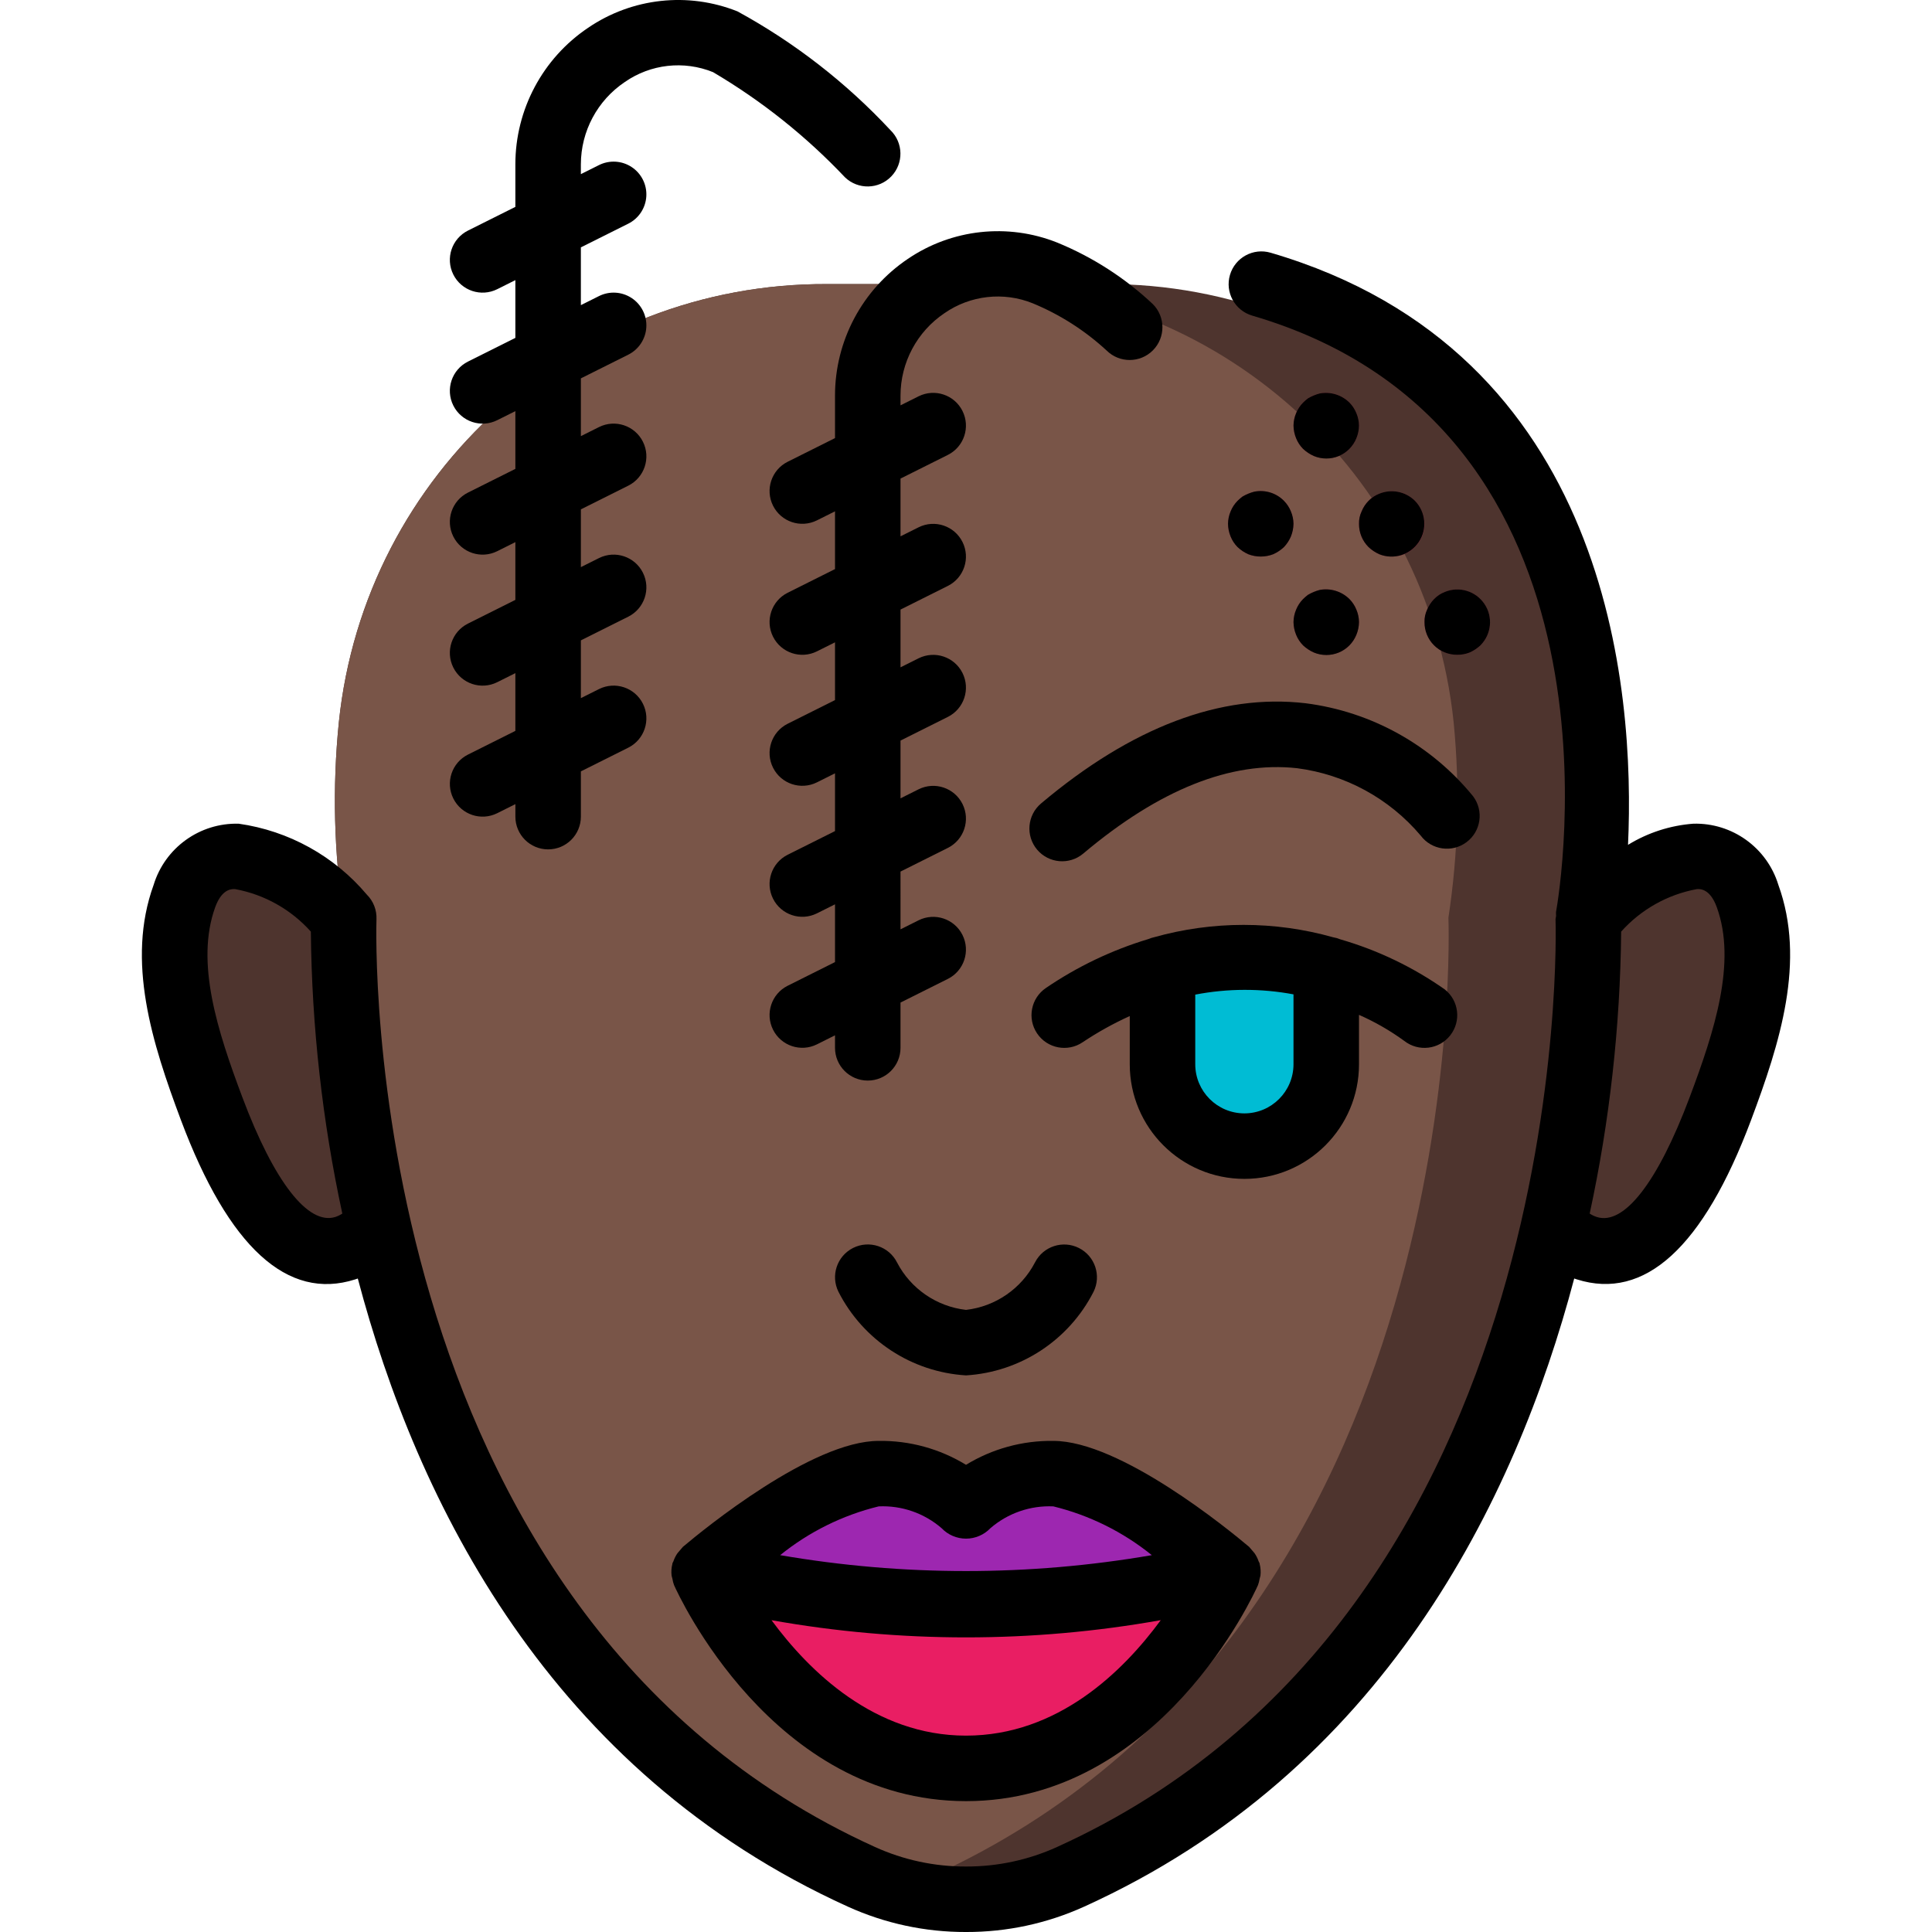 <?xml version="1.0" encoding="iso-8859-1"?>
<!-- Generator: Adobe Illustrator 19.0.0, SVG Export Plug-In . SVG Version: 6.00 Build 0)  -->
<svg version="1.1" id="Capa_1" xmlns="http://www.w3.org/2000/svg" xmlns:xlink="http://www.w3.org/1999/xlink" x="0px" y="0px"
	 viewBox="0 0 503.408 503.408" style="enable-background:new 0 0 503.408 503.408;" xml:space="preserve">
<g>
	<g transform="translate(2 9)">
		<g>
			<path style="fill:#4E342E;" d="M98.847,313.051l-1.365,0.341c-2.248,2.438-5.061,4.284-8.192,5.376
				c-3.728,1.212-7.788,0.874-11.264-0.939c-11.861-5.803-19.797-25.6-23.467-35.328c-6.315-16.811-13.568-37.632-7.168-55.467
				c1.661-6.191,7.33-10.452,13.739-10.325c10.836,2.004,20.656,7.667,27.819,16.043C88.686,259.838,92.014,286.839,98.847,313.051z
				"/>
			<path style="fill:#4E342E;" d="M447.594,282.488c-4.693,12.544-16.725,41.984-34.731,36.267
				c-3.131-1.092-5.944-2.938-8.192-5.376l-1.365-0.341c6.833-26.211,10.161-53.213,9.899-80.299
				c7.162-8.375,16.982-14.038,27.819-16.043c6.409-0.126,12.078,4.134,13.739,10.325
				C461.162,244.856,453.908,265.677,447.594,282.488z"/>
			<path style="fill:#4E342E;" d="M411.839,230.139c0,0,7.595,185.259-134.912,249.856c-14.256,6.471-30.35,7.651-45.397,3.328
				c-3.103-0.855-6.129-1.968-9.045-3.328C79.978,415.398,87.572,230.139,87.572,230.139c-2.567-16.86-2.997-33.976-1.28-50.944
				c6.754-65.107,61.776-114.483,127.232-114.176h72.363c65.456-0.307,120.478,49.069,127.232,114.176
				C414.836,196.163,414.406,213.279,411.839,230.139z"/>
		</g>
		<path style="fill:#795548;" d="M375.402,230.139c0,0,7.595,185.259-134.827,249.856c-2.917,1.36-5.942,2.474-9.045,3.328
			c-3.103-0.855-6.129-1.968-9.045-3.328C79.978,415.398,87.572,230.139,87.572,230.139c-2.567-16.86-2.997-33.976-1.28-50.944
			c6.754-65.107,61.776-114.483,127.232-114.176h36.011c65.445-0.279,120.451,49.083,127.232,114.176
			C378.433,196.167,377.974,213.281,375.402,230.139z"/>
		<path style="fill:#00BCD4;" d="M343.572,243.389v24.917c0,11.782-9.551,21.333-21.333,21.333s-21.333-9.551-21.333-21.333v-25.003
			"/>
		<g>
			<path style="fill:#802D40;" d="M360.639,136.017c-1.109,0.015-2.211-0.189-3.242-0.6c-1.038-0.462-1.99-1.096-2.817-1.875
				c-1.606-1.605-2.498-3.789-2.475-6.059c-0.031-1.119,0.203-2.23,0.683-3.242c0.413-1.02,1.022-1.948,1.792-2.733
				c0.79-0.824,1.751-1.464,2.817-1.875c3.195-1.303,6.86-0.564,9.3,1.875c0.77,0.785,1.379,1.714,1.792,2.733
				c1.124,2.624,0.847,5.638-0.737,8.013C366.169,134.63,363.493,136.045,360.639,136.017z"/>
			<path style="fill:#802D40;" d="M343.572,110.417c-1.109,0.015-2.211-0.189-3.242-0.6c-1.038-0.462-1.99-1.096-2.817-1.875
				c-0.77-0.785-1.379-1.714-1.792-2.733c-0.438-1.055-0.669-2.184-0.683-3.325c0.014-1.115,0.246-2.216,0.683-3.242
				c0.413-1.02,1.022-1.948,1.792-2.733c0.404-0.393,0.83-0.763,1.275-1.108c0.495-0.292,1.01-0.548,1.542-0.767
				c0.498-0.209,1.01-0.382,1.533-0.517c2.825-0.527,5.728,0.367,7.767,2.392c0.77,0.785,1.379,1.714,1.792,2.733
				c0.437,1.026,0.669,2.127,0.683,3.242c-0.014,1.142-0.245,2.27-0.683,3.325C350.138,108.403,347.016,110.475,343.572,110.417z"/>
			<path style="fill:#802D40;" d="M326.506,136.017c-1.109,0.015-2.211-0.189-3.242-0.6c-1.038-0.462-1.99-1.096-2.817-1.875
				c-0.77-0.785-1.379-1.714-1.792-2.733c-0.438-1.055-0.669-2.184-0.683-3.325c0.014-1.115,0.246-2.216,0.683-3.242
				c0.413-1.02,1.022-1.948,1.792-2.733c0.404-0.393,0.83-0.763,1.275-1.108c0.495-0.292,1.01-0.548,1.542-0.767
				c0.498-0.209,1.01-0.382,1.533-0.517c2.827-0.568,5.749,0.332,7.767,2.392c0.77,0.785,1.379,1.714,1.792,2.733
				c0.437,1.026,0.669,2.127,0.683,3.242c-0.022,1.141-0.254,2.268-0.683,3.325c-0.435,1.008-1.041,1.932-1.792,2.733
				c-0.828,0.777-1.78,1.411-2.817,1.875C328.716,135.827,327.615,136.031,326.506,136.017z"/>
			<path style="fill:#802D40;" d="M377.706,161.617c-2.27,0.022-4.453-0.87-6.058-2.475c-1.605-1.605-2.497-3.788-2.475-6.058
				c-0.031-1.119,0.203-2.23,0.683-3.242c0.413-1.02,1.022-1.948,1.792-2.733c0.79-0.824,1.751-1.464,2.817-1.875
				c3.194-1.312,6.864-0.573,9.3,1.875c0.77,0.785,1.379,1.714,1.792,2.733c1.362,3.175,0.652,6.859-1.792,9.3
				c-0.828,0.777-1.78,1.411-2.817,1.875C379.917,161.428,378.815,161.632,377.706,161.617z"/>
			<path style="fill:#802D40;" d="M343.572,161.617c-1.109,0.015-2.211-0.189-3.242-0.6c-1.038-0.462-1.99-1.096-2.817-1.875
				c-0.77-0.785-1.379-1.714-1.792-2.733c-0.438-1.055-0.669-2.184-0.683-3.325c0.014-1.115,0.246-2.216,0.683-3.242
				c0.413-1.02,1.022-1.948,1.792-2.733c0.404-0.393,0.83-0.763,1.275-1.108c0.495-0.292,1.01-0.548,1.542-0.767
				c0.498-0.209,1.01-0.382,1.533-0.517c2.825-0.527,5.728,0.367,7.767,2.392c0.77,0.785,1.379,1.714,1.792,2.733
				c0.437,1.026,0.669,2.127,0.683,3.242c-0.014,1.142-0.245,2.27-0.683,3.325C350.138,159.603,347.016,161.675,343.572,161.617z"/>
		</g>
		<path style="fill:#E91E63;" d="M317.972,400.55c0,0-22.784,51.2-68.267,51.2s-68.267-51.2-68.267-51.2
			c22.285,5.817,45.236,8.686,68.267,8.533c23.003,0.153,45.926-2.716,68.181-8.533H317.972z"/>
		<path style="fill:#9D27B0;" d="M317.887,400.55c-22.255,5.818-45.179,8.687-68.181,8.533c-23.031,0.153-45.982-2.716-68.267-8.533
			c0,0,30.379-25.6,45.483-25.6c8.433-0.336,16.646,2.74,22.784,8.533c6.138-5.794,14.351-8.87,22.784-8.533
			C287.082,374.95,316.095,399.014,317.887,400.55z"/>
	</g>
	<g>
		<path d="M441.214,214.625c-6.028,0.456-11.86,2.345-17.011,5.509c1.859-40.364-4.714-128.402-93.13-154.284
			c-4.524-1.325-9.266,1.268-10.592,5.792c-1.325,4.524,1.268,9.266,5.792,10.592c100.567,29.433,80.092,150.283,79.167,155.408
			c-0.013,0.33-0.006,0.661,0.021,0.99c-0.064,0.287-0.113,0.576-0.146,0.868c0.067,1.8,5.583,180.3-129.875,241.75
			c-7.434,3.379-15.509,5.116-23.675,5.092h-0.117c-8.166,0.024-16.241-1.712-23.675-5.092C92.514,419.8,98.031,241.3,98.097,239.5
			c0.096-2.388-0.814-4.706-2.508-6.391c-8.475-10.058-20.361-16.638-33.383-18.483c-10.135-0.275-19.207,6.247-22.175,15.942
			c-7.2,19.85-0.425,41.183,7.133,61.333c12.433,33.117,27.767,47.075,45.35,41.475l0.717-0.242
			c15.408,58.274,50.042,128.441,127.692,163.666c9.65,4.379,20.128,6.633,30.725,6.608h0.117
			c10.597,0.025,21.075-2.228,30.725-6.608c77.65-35.225,112.283-105.392,127.692-163.667c0.233,0.083,0.467,0.158,0.708,0.233
			c17.667,5.575,32.925-8.35,45.358-41.467c7.558-20.15,14.333-41.483,7.125-61.342C460.409,220.869,451.342,214.35,441.214,214.625
			z M87.372,317.1c-7.092,2.208-15.942-9.125-24.225-31.2c-6.442-17.158-12.292-35.125-7.075-49.508
			c1.583-4.35,3.808-4.733,4.883-4.733c0.142,0,0.258,0.009,0.358,0.017c7.604,1.411,14.526,5.303,19.683,11.067
			c0.24,24.706,2.987,49.324,8.2,73.475C88.629,316.588,88.016,316.885,87.372,317.1z M440.264,285.9
			c-8.275,22.075-17.1,33.517-24.233,31.192c-0.642-0.21-1.252-0.504-1.817-0.875c5.213-24.151,7.96-48.769,8.2-73.475
			c5.159-5.766,12.084-9.658,19.692-11.067c0.833-0.075,3.458-0.175,5.225,4.708C452.556,250.775,446.706,268.741,440.264,285.9
			L440.264,285.9z"/>
		<path d="M251.706,358.375c14.153-0.864,26.794-9.15,33.233-21.783c2.08-4.202,0.38-9.296-3.807-11.406
			c-4.187-2.111-9.293-0.448-11.434,3.723c-3.563,6.867-10.306,11.514-17.992,12.4c-7.667-0.881-14.398-5.507-17.967-12.35
			c-2.114-4.204-7.232-5.903-11.441-3.798c-4.209,2.104-5.92,7.218-3.826,11.432C224.912,349.225,237.552,357.511,251.706,358.375z"
			/>
		<path d="M270.231,221.383c3.038,3.603,8.421,4.062,12.025,1.025c19.775-16.667,38.475-24.142,55.708-22.242
			c12.556,1.621,24.049,7.885,32.217,17.558c2.824,3.767,8.166,4.536,11.938,1.718c3.772-2.818,4.549-8.158,1.737-11.935
			c-10.902-13.397-26.541-22.086-43.675-24.267c-22.067-2.575-45.308,6.208-68.925,26.117
			C267.656,212.398,267.197,217.778,270.231,221.383z"/>
		<path d="M354.106,277.308v-12.873c4.165,1.834,8.121,4.11,11.8,6.79c3.706,2.902,9.061,2.256,11.97-1.444
			c2.909-3.7,2.274-9.057-1.42-11.973c-8.289-5.824-17.486-10.234-27.218-13.049c-0.608-0.255-1.244-0.437-1.894-0.544
			c-15.252-4.293-31.393-4.294-46.646-0.003c-0.512,0.113-1.012,0.274-1.493,0.48c-9.489,2.862-18.484,7.159-26.673,12.741
			c-3.907,2.637-4.937,7.943-2.3,11.85c2.637,3.907,7.943,4.937,11.85,2.3c3.904-2.61,8.015-4.896,12.291-6.835v12.56
			c0,16.495,13.372,29.867,29.867,29.867C340.734,307.175,354.106,293.803,354.106,277.308z M324.239,290.108
			c-7.066-0.008-12.792-5.734-12.8-12.8v-18.147c8.453-1.629,17.138-1.652,25.6-0.068v18.215
			C337.031,284.374,331.305,290.1,324.239,290.108z"/>
		<path d="M368.698,130.508c-2.44-2.439-6.105-3.178-9.3-1.875c-1.065,0.411-2.027,1.051-2.817,1.875
			c-0.77,0.785-1.379,1.714-1.792,2.733c-0.48,1.012-0.715,2.122-0.683,3.242c-0.023,2.27,0.869,4.454,2.475,6.059
			c0.827,0.779,1.779,1.413,2.817,1.875c3.751,1.501,8.04,0.172,10.286-3.186C371.928,137.873,371.518,133.401,368.698,130.508z"/>
		<path d="M351.631,104.908c-2.039-2.025-4.942-2.919-7.767-2.392c-0.523,0.135-1.035,0.307-1.533,0.517
			c-0.532,0.218-1.047,0.475-1.542,0.767c-0.445,0.345-0.871,0.715-1.275,1.108c-0.77,0.785-1.379,1.714-1.792,2.733
			c-0.437,1.025-0.67,2.127-0.683,3.242c0.014,1.142,0.246,2.27,0.683,3.325c0.413,1.02,1.022,1.948,1.792,2.733
			c0.827,0.779,1.779,1.413,2.817,1.875c2.081,0.874,4.424,0.879,6.509,0.013s3.735-2.53,4.583-4.621
			c0.438-1.055,0.67-2.183,0.683-3.325c-0.014-1.115-0.246-2.216-0.683-3.242C353.01,106.622,352.401,105.693,351.631,104.908z"/>
		<path d="M334.564,130.508c-2.017-2.06-4.94-2.96-7.767-2.392c-0.523,0.135-1.035,0.307-1.533,0.517
			c-0.531,0.218-1.047,0.475-1.542,0.767c-0.445,0.345-0.871,0.715-1.275,1.108c-0.77,0.785-1.379,1.714-1.792,2.733
			c-0.437,1.025-0.67,2.127-0.683,3.242c0.014,1.142,0.246,2.27,0.683,3.325c0.413,1.02,1.022,1.948,1.792,2.733
			c0.827,0.779,1.779,1.413,2.817,1.875c2.087,0.8,4.396,0.8,6.483,0c1.037-0.464,1.989-1.097,2.817-1.875
			c0.751-0.801,1.357-1.726,1.792-2.733c0.43-1.057,0.661-2.184,0.683-3.325c-0.014-1.115-0.246-2.216-0.683-3.242
			C335.943,132.222,335.334,131.293,334.564,130.508z"/>
		<path d="M379.706,170.617c1.109,0.015,2.211-0.189,3.242-0.6c1.037-0.464,1.989-1.097,2.817-1.875
			c2.865-2.881,3.301-7.383,1.042-10.76c-2.258-3.378-6.585-4.694-10.342-3.148c-1.065,0.411-2.027,1.051-2.817,1.875
			c-0.77,0.785-1.379,1.714-1.792,2.733c-0.48,1.011-0.714,2.122-0.683,3.241c-0.022,2.27,0.87,4.453,2.475,6.058
			C375.253,169.747,377.436,170.639,379.706,170.617z"/>
		<path d="M337.722,165.408c0.413,1.02,1.022,1.948,1.792,2.733c0.827,0.779,1.779,1.413,2.817,1.875
			c2.081,0.874,4.424,0.879,6.509,0.013c2.084-0.866,3.735-2.53,4.583-4.621c0.438-1.055,0.67-2.183,0.683-3.325
			c-0.014-1.115-0.246-2.216-0.683-3.242c-0.413-1.02-1.022-1.948-1.792-2.733c-2.039-2.025-4.942-2.919-7.767-2.392
			c-0.523,0.135-1.035,0.307-1.533,0.517c-0.532,0.218-1.047,0.475-1.542,0.767c-0.445,0.345-0.871,0.715-1.275,1.108
			c-0.77,0.785-1.379,1.714-1.792,2.733c-0.437,1.026-0.669,2.127-0.683,3.242C337.053,163.225,337.285,164.354,337.722,165.408z"/>
		<path d="M328.216,407.478c-0.012-0.048,0.003-0.096-0.01-0.144c-0.051-0.186-0.188-0.317-0.25-0.496
			c-0.255-0.764-0.62-1.488-1.081-2.148c-0.467-0.546-0.935-1.092-1.402-1.638c-5.458-4.608-33.608-27.608-51.008-27.608
			c-8.023-0.115-15.914,2.046-22.758,6.233c-6.845-4.187-14.736-6.348-22.758-6.233c-17.4,0-45.55,23-51.008,27.608
			c-0.469,0.548-0.938,1.095-1.406,1.643c-0.459,0.658-0.822,1.379-1.076,2.141c-0.063,0.181-0.2,0.312-0.251,0.499
			c-0.013,0.048,0.003,0.096-0.01,0.144c-0.256,1.004-0.326,2.046-0.207,3.075c0.057,0.278,0.129,0.553,0.215,0.824
			c0.087,0.568,0.233,1.126,0.435,1.665c1.025,2.3,25.591,56.267,76.067,56.267s75.042-53.967,76.067-56.267
			c0.202-0.538,0.348-1.096,0.435-1.665c0.086-0.271,0.158-0.546,0.215-0.824C328.542,409.524,328.472,408.481,328.216,407.478z
			 M245.331,398.175c1.66,1.748,3.965,2.738,6.375,2.738s4.715-0.99,6.375-2.738c4.538-3.91,10.399-5.937,16.383-5.667
			c9.383,2.297,18.144,6.636,25.658,12.708c-32.044,5.522-64.797,5.522-96.841-0.001c7.514-6.075,16.279-10.414,25.666-12.707
			C234.932,392.233,240.795,394.261,245.331,398.175z M251.706,452.242c-23.816,0-40.866-16.756-50.678-30.079
			c33.543,5.975,67.879,5.971,101.421-0.01C292.681,435.472,275.657,452.242,251.706,452.242z"/>
		<path d="M275.456,63.2c-12.882-5.129-27.471-3.527-38.933,4.275c-11.843,7.978-18.946,21.321-18.95,35.6v11.075l-12.35,6.175
			c-4.204,2.114-5.903,7.232-3.799,11.441c2.104,4.209,7.218,5.92,11.432,3.826l4.717-2.359v15.05l-12.35,6.175
			c-4.204,2.114-5.903,7.232-3.799,11.441c2.104,4.209,7.218,5.92,11.432,3.826l4.717-2.358v15.05l-12.35,6.175
			c-4.204,2.114-5.903,7.232-3.799,11.441c2.104,4.209,7.218,5.92,11.432,3.826l4.717-2.358v15.05l-12.35,6.175
			c-4.204,2.114-5.903,7.232-3.799,11.441c2.104,4.209,7.218,5.92,11.432,3.826l4.717-2.358v15.05l-12.35,6.175
			c-4.204,2.114-5.903,7.232-3.799,11.441c2.104,4.209,7.218,5.92,11.432,3.826l4.717-2.358v3.259c0,4.713,3.821,8.533,8.533,8.533
			c4.713,0,8.533-3.82,8.533-8.533v-11.792l12.35-6.175c4.204-2.114,5.903-7.232,3.799-11.441c-2.104-4.209-7.218-5.92-11.432-3.826
			l-4.717,2.358V227.1l12.35-6.175c4.204-2.114,5.903-7.232,3.799-11.441c-2.104-4.209-7.218-5.92-11.432-3.826l-4.717,2.358v-15.05
			l12.35-6.175c4.204-2.114,5.903-7.232,3.799-11.441c-2.104-4.209-7.218-5.92-11.432-3.826l-4.717,2.358v-15.05l12.35-6.175
			c4.204-2.114,5.903-7.232,3.799-11.441c-2.104-4.209-7.218-5.92-11.432-3.826l-4.717,2.358V124.7l12.35-6.175
			c4.204-2.114,5.903-7.232,3.799-11.441c-2.104-4.209-7.218-5.92-11.432-3.826l-4.717,2.358v-2.541
			c0.008-8.613,4.296-16.658,11.442-21.467c6.749-4.687,15.407-5.655,23.025-2.575c7.093,2.933,13.611,7.1,19.25,12.308
			c3.341,3.3,8.721,3.279,12.037-0.046s3.322-8.705,0.013-12.037C293.144,72.421,284.687,66.978,275.456,63.2z"/>
		<path d="M121.939,196.617c-4.216,2.108-5.925,7.234-3.817,11.45c2.108,4.216,7.234,5.925,11.45,3.817l4.717-2.358v3.258
			c0,4.713,3.82,8.533,8.533,8.533s8.533-3.82,8.533-8.533v-11.792l12.35-6.175c4.216-2.108,5.925-7.234,3.817-11.45
			c-2.108-4.216-7.234-5.925-11.45-3.817l-4.717,2.358v-15.05l12.35-6.175c4.216-2.108,5.925-7.234,3.817-11.45
			c-2.108-4.216-7.234-5.925-11.45-3.817l-4.717,2.358v-15.05l12.35-6.175c4.216-2.108,5.925-7.234,3.817-11.45
			c-2.108-4.216-7.234-5.925-11.45-3.817l-4.717,2.358v-15.05l12.35-6.175c2.727-1.364,4.52-4.078,4.702-7.122
			c0.183-3.044-1.272-5.953-3.817-7.633c-2.544-1.68-5.792-1.875-8.519-0.511l-4.717,2.358v-15.05l12.35-6.175
			c2.727-1.364,4.52-4.078,4.702-7.122c0.183-3.044-1.272-5.953-3.817-7.633c-2.544-1.68-5.792-1.875-8.519-0.511l-4.717,2.358V42.8
			c0.015-8.595,4.3-16.621,11.433-21.417c6.738-4.698,15.396-5.67,23.008-2.583c12.694,7.486,24.274,16.718,34.4,27.425
			c3.404,3.247,8.793,3.128,12.049-0.267c3.257-3.394,3.152-8.784-0.233-12.05c-11.538-12.385-24.993-22.832-39.85-30.942
			c-12.882-5.139-27.477-3.533-38.933,4.284c-11.831,7.964-18.93,21.288-18.942,35.55v11.108l-12.35,6.175
			c-4.216,2.108-5.925,7.234-3.817,11.45c2.108,4.216,7.234,5.925,11.45,3.817l4.717-2.358v15.05l-12.35,6.175
			c-4.216,2.108-5.925,7.234-3.817,11.45c2.108,4.216,7.234,5.925,11.45,3.817l4.717-2.358v15.05l-12.35,6.175
			c-4.216,2.108-5.925,7.234-3.817,11.45c2.108,4.216,7.234,5.925,11.45,3.817l4.717-2.358v15.05l-12.35,6.175
			c-4.216,2.108-5.925,7.234-3.817,11.45c2.108,4.216,7.234,5.925,11.45,3.817l4.717-2.358v15.05L121.939,196.617z"/>
	</g>
</g>
<g>
</g>
<g>
</g>
<g>
</g>
<g>
</g>
<g>
</g>
<g>
</g>
<g>
</g>
<g>
</g>
<g>
</g>
<g>
</g>
<g>
</g>
<g>
</g>
<g>
</g>
<g>
</g>
<g>
</g>
</svg>
